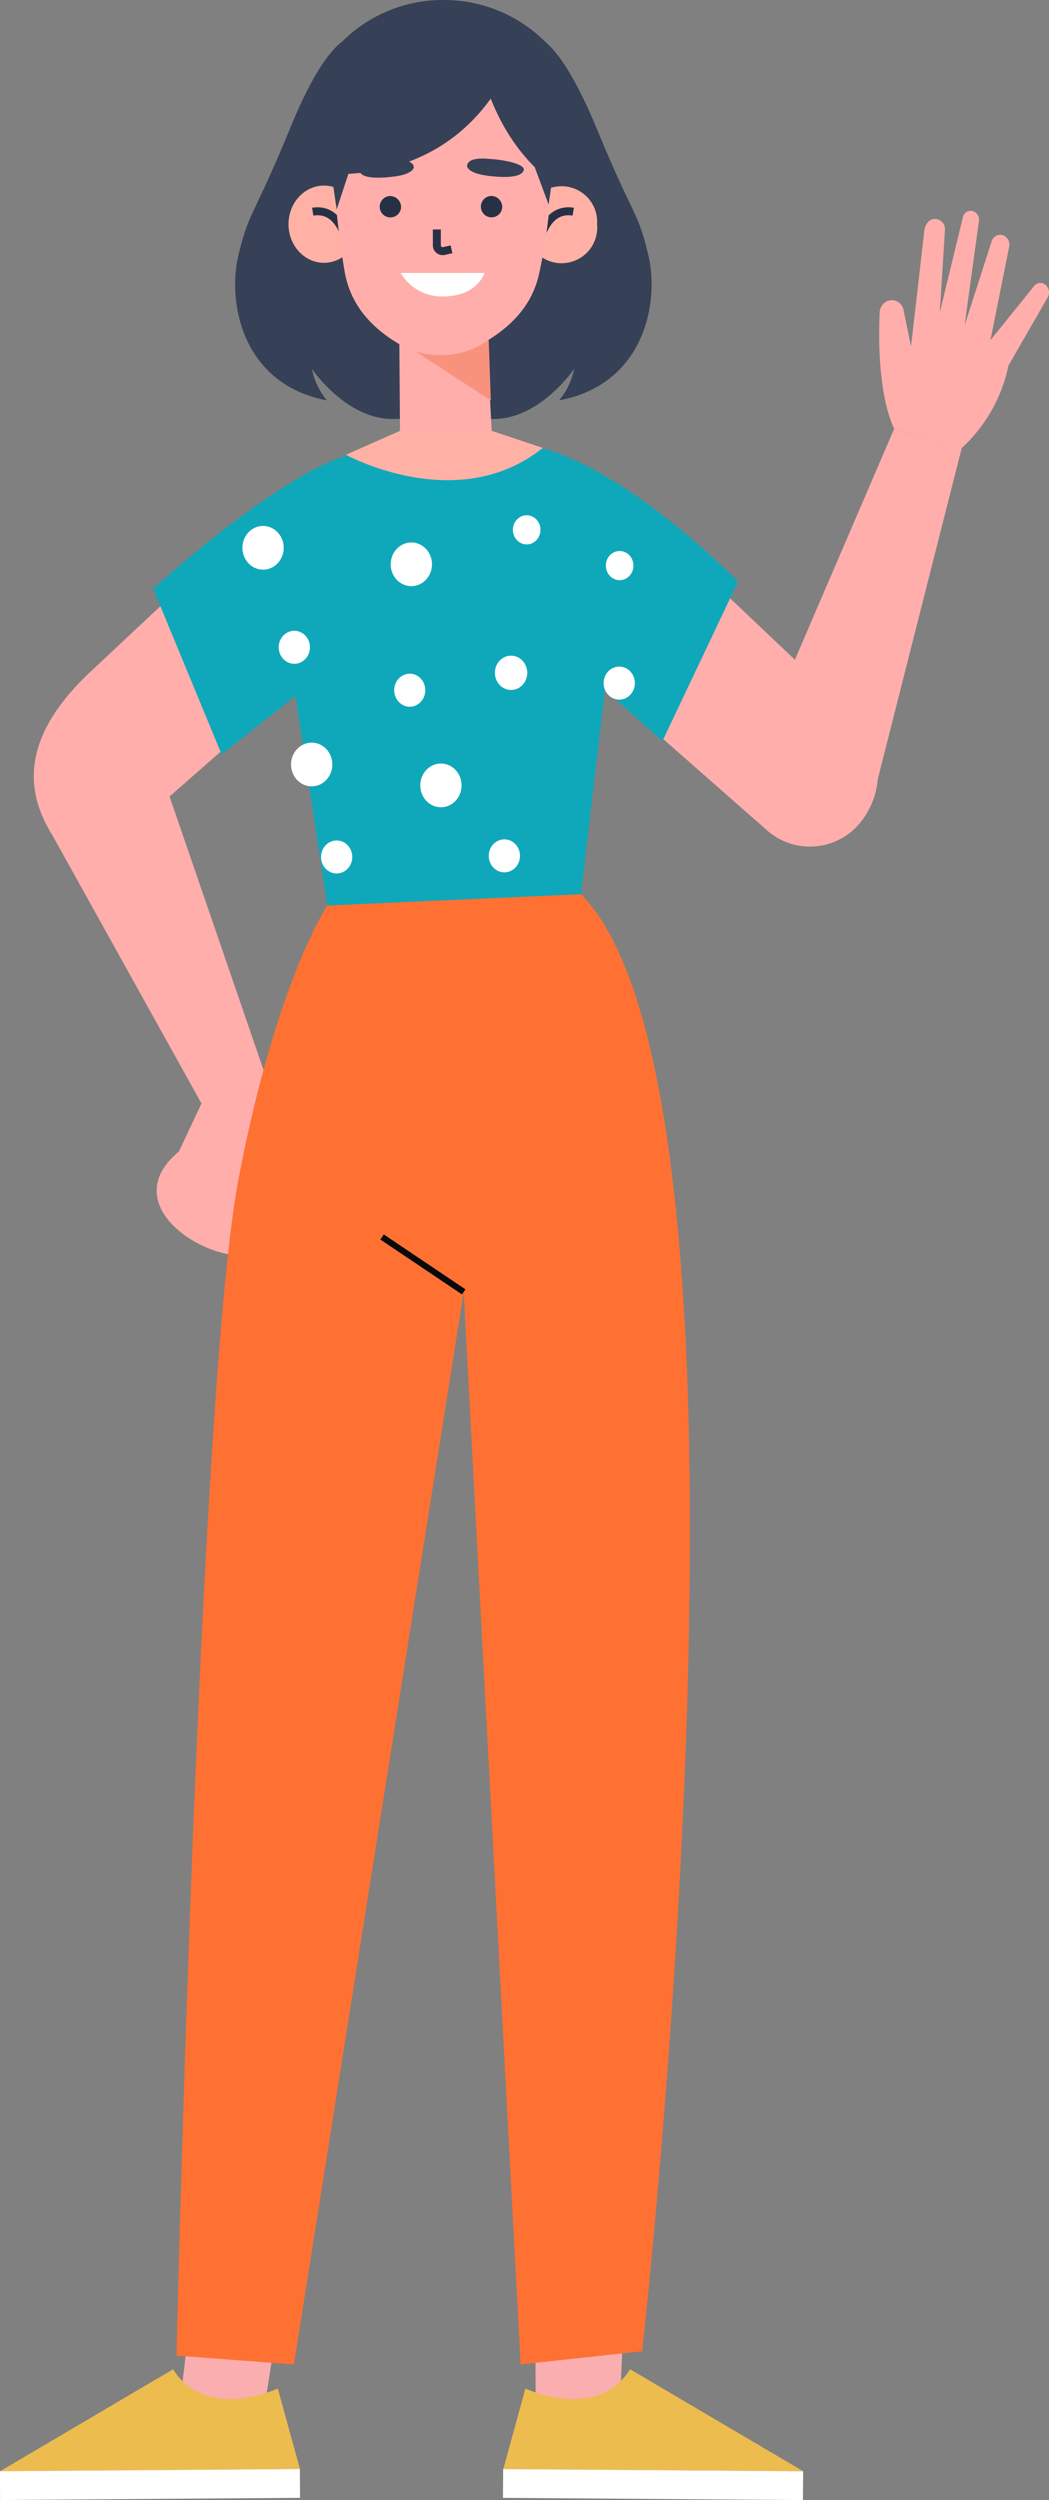 <svg xmlns="http://www.w3.org/2000/svg" viewBox="0 0 131.59 313.35"><rect x="0" y="0" width="131.59" height="313.35" fill="#808080" stroke="none"/><defs><style>.cls-1{fill:#ffaeab;}.cls-2{fill:#0fa8ba;}.cls-3{fill:#faaeb0;}.cls-4{fill:#ecbc4f;}.cls-5{fill:#fff;}.cls-6{fill:#09090b;}.cls-7{fill:#ff7133;}.cls-12,.cls-8{fill:none;stroke-miterlimit:10;}.cls-8{stroke:#09090b;stroke-width:0.77px;}.cls-9{fill:#364056;}.cls-10{fill:#f9927d;}.cls-11{fill:#ffb1a5;}.cls-12{stroke:#283045;}.cls-13{fill:#283045;}</style></defs><title>girl-careers_1</title><g id="Layer_2" data-name="Layer 2"><g id="Layer_1-2" data-name="Layer 1"><path class="cls-1" d="M85.18,68.92l22,20.84a9.92,9.92,0,0,1,1,13h0a8.14,8.14,0,0,1-12,1.28L77.64,87.75Z"/><path class="cls-1" d="M112.17,53.73,94.94,93.79c-1.92,4.43,0,9.7,4.15,11.54h0c4.4,1.93,9.36-.79,10.54-5.78l11-43.35Z"/><path class="cls-1" d="M131.36,35.93a1,1,0,0,0-1.61-.12l-5.51,6.84,2.35-11.71a1.25,1.25,0,0,0-.93-1.5,1.14,1.14,0,0,0-1.27.82L121,40.79l1.8-13.08a1.12,1.12,0,0,0-.8-1.26,1,1,0,0,0-1.22.81l-2.89,11.92.65-10.39a1.28,1.28,0,0,0-1.31-1.35c-.73,0-1.19.79-1.27,1.41l-1.68,14.57-.93-4.54a1.5,1.5,0,0,0-2-1.16,1.63,1.63,0,0,0-1,1.46c-.46,10.58,1.83,14.55,1.83,14.55l8.42,2.47a19.4,19.4,0,0,0,5.9-10.37l4.88-8.48A1.25,1.25,0,0,0,131.36,35.93Z"/><path class="cls-2" d="M67.59,56.06c11.16,2.71,25,16.82,25,16.82l-9.49,20L68.9,80.28Z"/><path class="cls-1" d="M33.51,135.42,21.27,99.83,41.09,82.46,25.76,70.7l-14.95,14c-6.13,6-8.89,12.59-4.23,20l19.91,35.79Z"/><path class="cls-1" d="M31.55,133.72s3.45.09,2.88,9,.75,15-4.86,14.59-14.49-6.87-7.12-13l3.35-7.12Z"/><path class="cls-2" d="M44.65,56.78c-8.9,1.88-25.44,17-25.44,17L27.8,94.55,42.86,82.66Z"/><path class="cls-2" d="M44.65,56.78s-7.42,3.69-11.08,7.46l7.49,49.26,31.82-1.42L78.29,66a6.13,6.13,0,0,0-3.49-5.92l-7.21-4C64,57.66,44.65,56.78,44.65,56.78Z"/><polygon class="cls-3" points="77.64 304.59 78.75 277.78 67.05 277.13 67.23 305.32 77.64 304.59 77.64 304.59"/><path class="cls-4" d="M65.91,299.37s8.94,4.2,13.14-2.41l21.71,12.78-37.62-.28Z"/><rect class="cls-5" x="63.12" y="309.6" width="37.63" height="3.61" transform="translate(2.27 -0.59) rotate(0.42)"/><polygon class="cls-6" points="67.11 286.55 78.26 289.64 78.39 286.55 67.11 286.55"/><polygon class="cls-3" points="22.18 304.59 25.36 277.78 37.06 277.13 32.6 305.32 22.18 304.59 22.18 304.59"/><path class="cls-4" d="M34.85,299.37s-8.94,4.2-13.14-2.41L0,309.74l37.63-.28Z"/><rect class="cls-5" x="0.01" y="309.6" width="37.63" height="3.61" transform="translate(39.92 622.66) rotate(179.58)"/><polygon class="cls-6" points="24.44 285.51 35.08 289.64 35.65 286.04 24.44 285.51"/><path class="cls-7" d="M41.06,113.5s-6.38,9.44-11.12,34.15c-5,26-7.8,147.6-7.8,147.6l14.73,1.1,21.3-134.43,7.14,134.43,15.24-1.65s17.68-157-7.67-182.62Z"/><line class="cls-8" x1="47.93" y1="155.04" x2="58.17" y2="161.92"/><path class="cls-9" d="M81.33,32C80,26.31,79.45,27.32,74.81,16,72,9.28,69.9,6.57,68.63,5.47h0A18.05,18.05,0,0,0,55.57,0,17.84,17.84,0,0,0,42.94,5.2h0c-1.21.88-3.5,3.43-6.53,10.83-4.63,11.29-5.14,10.28-6.51,16S30.27,48.14,41,50.18a8.9,8.9,0,0,1-1.87-3.94s4.51,6.66,10.64,6.26h11.6c6.14.4,10.65-6.26,10.65-6.26a8.85,8.85,0,0,1-1.88,3.94C81,48.14,82.71,37.66,81.33,32Z"/><path class="cls-1" d="M50.09,42.45l.09,12.06c0,3.76,2.17,3.27,5.57,3.22h0c2.91,0,5.61-.62,5.93-3.76l-.89-16.81Z"/><polygon class="cls-10" points="61.57 50.19 49.95 42.63 61.23 40.47 61.57 50.19"/><path class="cls-11" d="M50.18,54l-6.79,3s14,7.71,24.7-.86L61.68,54Z"/><path class="cls-9" d="M72.09,18.91c0,10.18-7.29,18.44-16.29,18.44S39.52,29.09,39.52,18.91,46.81,1.81,55.8,1.81,72.09,8.73,72.09,18.91Z"/><path class="cls-11" d="M74.9,28.1a4.47,4.47,0,1,1-8.9,0,4.46,4.46,0,1,1,8.9,0Z"/><path class="cls-12" d="M68,29.15c.25-.35,1.11-3.07,3.91-2.62"/><ellipse class="cls-11" cx="40.64" cy="28.1" rx="4.45" ry="4.84"/><path class="cls-12" d="M43.14,29.15c-.24-.35-1.11-3.07-3.91-2.62"/><path class="cls-1" d="M69.26,19.2a71.6,71.6,0,0,1-1.62,15.06c-.8,3.64-3,6.19-6.19,8.24l-.58.38a10.35,10.35,0,0,1-11,.13h0C46.4,40.9,44,38.12,43.26,34.2a104,104,0,0,1-1.48-15S40.5,3.85,55.32,4.15,69.26,19.2,69.26,19.2Z"/><path class="cls-9" d="M64.77,6S60.18,23.29,39.36,21.74c0,0,1.86-17,12-18.45C51.31,3.29,61.18,1.75,64.77,6Z"/><path class="cls-9" d="M59.56,4.15S60.27,16,69.17,22.77l1.28-5.63S71.86,5.35,59.56,4.15Z"/><polygon class="cls-9" points="44.65 18.91 42.23 26.26 41.18 18.91 44.65 18.91"/><polygon class="cls-9" points="66.32 18.91 68.82 25.64 69.78 18.91 66.32 18.91"/><path class="cls-13" d="M50.31,26A1.34,1.34,0,1,1,49,24.57,1.39,1.39,0,0,1,50.31,26Z"/><path class="cls-13" d="M63,26a1.34,1.34,0,1,1-1.34-1.44A1.39,1.39,0,0,1,63,26Z"/><path class="cls-12" d="M54.8,28.76v1.95a.73.73,0,0,0,.84.76l1-.22"/><path class="cls-9" d="M49,20.13s2.82-.41,2.91.83c0,0,0,.85-2.42,1.16s-4.1.16-4.37-.62S47.67,20.22,49,20.13Z"/><path class="cls-9" d="M61.59,19.94s-2.94-.44-3,.87c0,0,0,.88,2.53,1.21s4.29.16,4.57-.66S63,20,61.59,19.94Z"/><path class="cls-5" d="M50.26,34.21H60.77s-.84,2.95-5.26,2.95A6,6,0,0,1,50.26,34.21Z"/><ellipse class="cls-5" cx="33" cy="68.66" rx="2.59" ry="2.74"/><ellipse class="cls-5" cx="36.92" cy="81.13" rx="1.96" ry="2.07"/><ellipse class="cls-5" cx="63.27" cy="107.27" rx="1.96" ry="2.07"/><ellipse class="cls-5" cx="42.23" cy="107.41" rx="1.96" ry="2.07"/><ellipse class="cls-5" cx="77.68" cy="85.62" rx="1.96" ry="2.07"/><ellipse class="cls-5" cx="51.6" cy="70.73" rx="2.59" ry="2.74"/><ellipse class="cls-5" cx="64.11" cy="84.33" rx="2.03" ry="2.15"/><ellipse class="cls-5" cx="66.07" cy="66.41" rx="1.73" ry="1.83"/><ellipse class="cls-5" cx="77.73" cy="70.89" rx="1.73" ry="1.83"/><ellipse class="cls-5" cx="51.4" cy="86.51" rx="1.95" ry="2.07"/><ellipse class="cls-5" cx="39.1" cy="95.82" rx="2.59" ry="2.74"/><ellipse class="cls-5" cx="55.31" cy="98.44" rx="2.59" ry="2.74"/></g></g></svg>